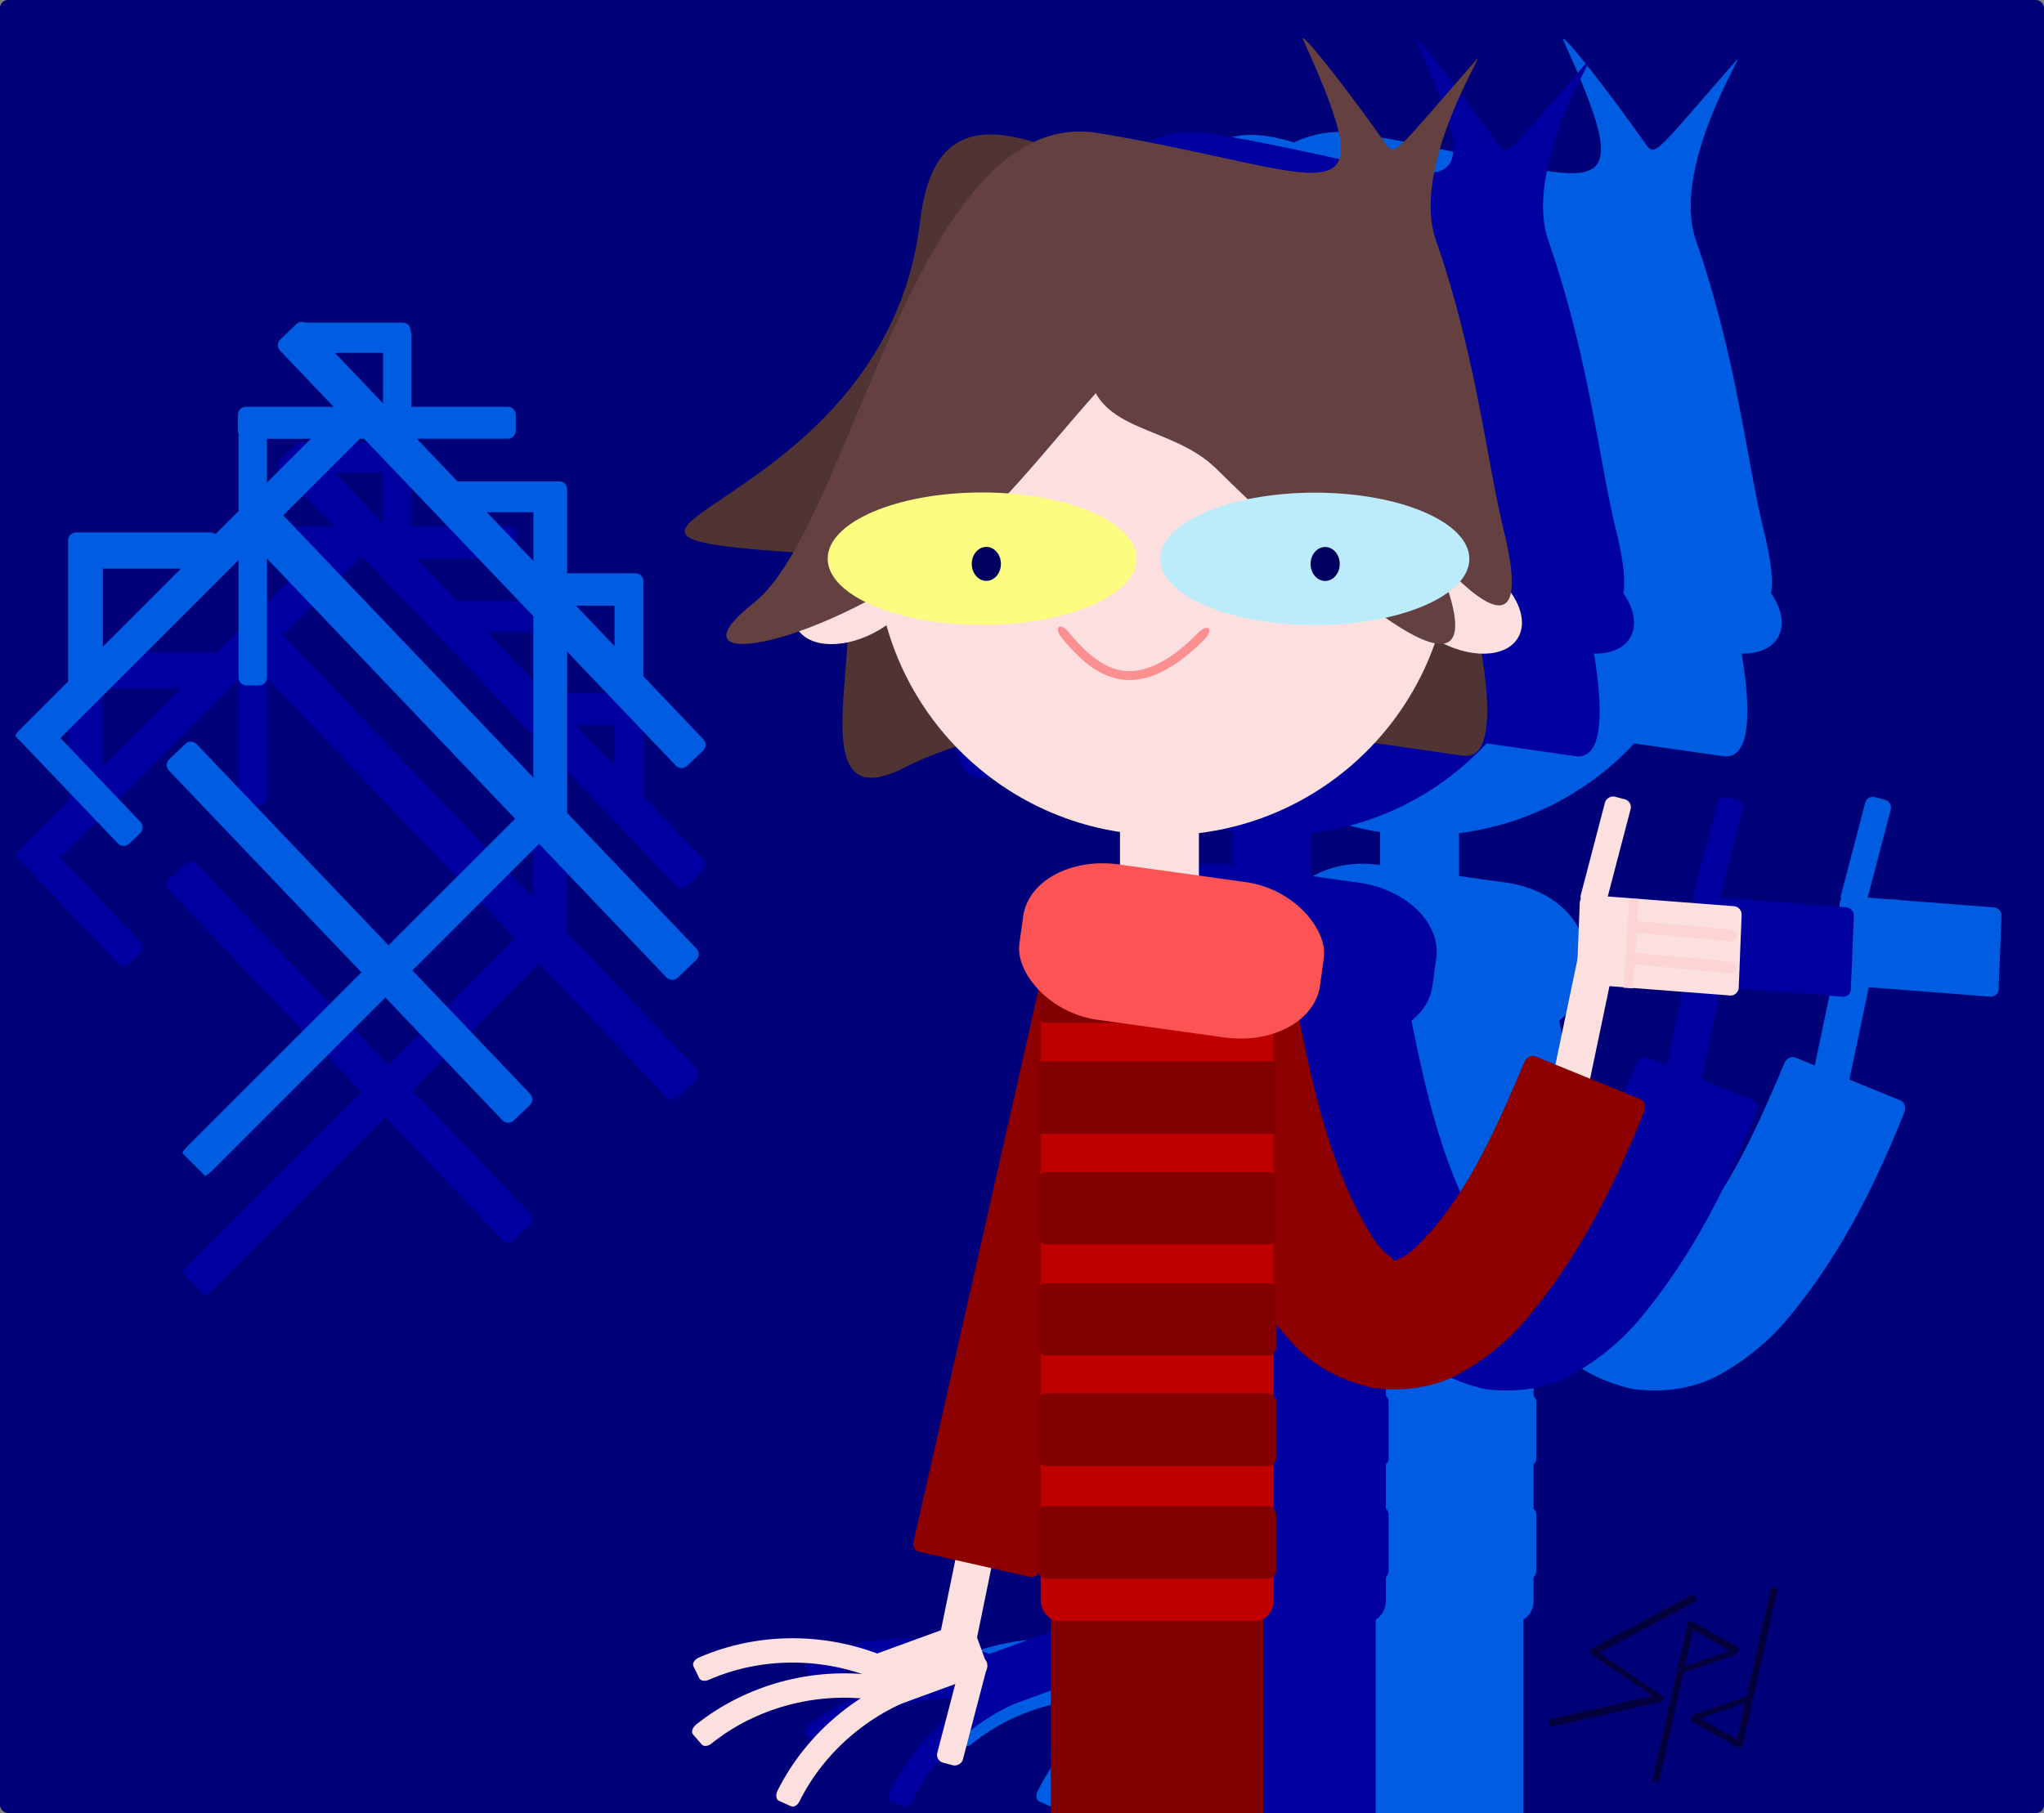 <?xml version="1.0" encoding="UTF-8" standalone="no"?>
<!-- Created with Inkscape (http://www.inkscape.org/) -->

<svg width="269.956mm" height="239.516mm" viewBox="0 0 269.956 239.516" version="1.1" id="svg8" sodipodi:docname="татарин.svg" inkscape:version="1.3 (0e150ed6c4, 2023-07-21)" xmlns:inkscape="http://www.inkscape.org/namespaces/inkscape" xmlns:sodipodi="http://sodipodi.sourceforge.net/DTD/sodipodi-0.dtd" xmlns="http://www.w3.org/2000/svg" xmlns:svg="http://www.w3.org/2000/svg" xmlns:rdf="http://www.w3.org/1999/02/22-rdf-syntax-ns#" xmlns:cc="http://creativecommons.org/ns#" xmlns:dc="http://purl.org/dc/elements/1.1/">
  <rect x="0" y="0" width="269.956" height="239.516" fill="#808080" stroke="none"/>
  <defs id="defs2">
    <inkscape:path-effect effect="bend_path" id="path-effect774" is_visible="true" bendpath="m 95.503,144.367 c 4.805,6.187 10.176,10.416 19.778,0" prop_scale="1" scale_y_rel="false" vertical="false" bendpath-nodetypes="cc" lpeversion="0" hide_knot="false" />
    <inkscape:path-effect effect="bend_path" id="path-effect417" is_visible="true" bendpath="m 73.499,142.05 c 10.236,24.518 21.437,21.408 33.275,0" prop_scale="1" scale_y_rel="false" vertical="false" bendpath-nodetypes="cc" lpeversion="0" hide_knot="false" />
    <inkscape:path-effect effect="bend_path" id="path-effect328" is_visible="true" bendpath="m -223.119,-99.528 c -40.258,28.166 -35.171,46.251 20.805,43.821" prop_scale="1" scale_y_rel="false" vertical="false" bendpath-nodetypes="cc" lpeversion="0" hide_knot="false" />
    <inkscape:path-effect effect="bend_path" id="path-effect255" is_visible="true" bendpath="m 28.726,273.896 c 8.652,-4.16 17.097,-3.902 25.372,0" prop_scale="0.697" scale_y_rel="false" vertical="false" bendpath-nodetypes="cc" lpeversion="0" hide_knot="false" />
    <inkscape:path-effect effect="bend_path" id="path-effect50" is_visible="true" bendpath="m -25.45,109.458 c 21.537,54.875 49.673,38.358 87.804,10.827" prop_scale="0.776" scale_y_rel="false" vertical="false" bendpath-nodetypes="cc" lpeversion="0" hide_knot="false" />
    <inkscape:path-effect effect="bend_path" id="path-effect50-2" is_visible="true" bendpath="m -42.671,120.285 c 27.753,26.904 65.854,15.434 105.024,0" prop_scale="1" scale_y_rel="false" vertical="false" bendpath-nodetypes="cc" lpeversion="0" hide_knot="false" />
    <inkscape:path-effect effect="bend_path" id="path-effect50-2-9" is_visible="true" bendpath="m -42.671,120.285 c 27.753,26.904 65.854,15.434 105.024,0" prop_scale="1" scale_y_rel="false" vertical="false" bendpath-nodetypes="cc" lpeversion="0" hide_knot="false" />
    <inkscape:path-effect effect="bend_path" id="path-effect50-2-5" is_visible="true" bendpath="m -42.671,120.285 c 27.753,26.904 65.854,15.434 105.024,0" prop_scale="1" scale_y_rel="false" vertical="false" bendpath-nodetypes="cc" lpeversion="0" hide_knot="false" />
    <inkscape:path-effect effect="bend_path" id="path-effect255-1" is_visible="true" bendpath="m 28.726,273.896 c 8.652,-4.16 17.097,-3.902 25.372,0" prop_scale="0.697" scale_y_rel="false" vertical="false" bendpath-nodetypes="cc" lpeversion="0" hide_knot="false" />
    <inkscape:path-effect effect="bend_path" id="path-effect255-8" is_visible="true" bendpath="m 28.726,273.896 c 8.652,-4.16 17.097,-3.902 25.372,0" prop_scale="0.697" scale_y_rel="false" vertical="false" bendpath-nodetypes="cc" lpeversion="0" hide_knot="false" />
    <inkscape:path-effect effect="bend_path" id="path-effect255-4" is_visible="true" bendpath="m 28.726,273.896 c 8.652,-4.16 17.097,-3.902 25.372,0" prop_scale="0.697" scale_y_rel="false" vertical="false" bendpath-nodetypes="cc" lpeversion="0" hide_knot="false" />
    <inkscape:path-effect effect="bend_path" id="path-effect255-1-0" is_visible="true" bendpath="m 28.726,273.896 c 8.652,-4.16 17.097,-3.902 25.372,0" prop_scale="0.697" scale_y_rel="false" vertical="false" bendpath-nodetypes="cc" lpeversion="0" hide_knot="false" />
    <inkscape:path-effect effect="bend_path" id="path-effect255-8-2" is_visible="true" bendpath="m 28.726,273.896 c 8.652,-4.16 17.097,-3.902 25.372,0" prop_scale="0.697" scale_y_rel="false" vertical="false" bendpath-nodetypes="cc" lpeversion="0" hide_knot="false" />
    <inkscape:path-effect effect="bend_path" id="path-effect417-7" is_visible="true" bendpath="m 73.499,142.05 c 10.236,24.518 21.437,21.408 33.275,0" prop_scale="1" scale_y_rel="false" vertical="false" bendpath-nodetypes="cc" lpeversion="0" hide_knot="false" />
    <inkscape:path-effect effect="bend_path" id="path-effect255-8-6" is_visible="true" bendpath="m 28.726,273.896 c 8.652,-4.16 17.097,-3.902 25.372,0" prop_scale="0.697" scale_y_rel="false" vertical="false" bendpath-nodetypes="cc" lpeversion="0" hide_knot="false" />
    <inkscape:path-effect effect="bend_path" id="path-effect255-1-9" is_visible="true" bendpath="m 28.726,273.896 c 8.652,-4.16 17.097,-3.902 25.372,0" prop_scale="0.697" scale_y_rel="false" vertical="false" bendpath-nodetypes="cc" lpeversion="0" hide_knot="false" />
    <inkscape:path-effect effect="bend_path" id="path-effect255-16" is_visible="true" bendpath="m 28.726,273.896 c 8.652,-4.16 17.097,-3.902 25.372,0" prop_scale="0.697" scale_y_rel="false" vertical="false" bendpath-nodetypes="cc" lpeversion="0" hide_knot="false" />
    <inkscape:path-effect effect="bend_path" id="path-effect328-0" is_visible="true" bendpath="m -223.119,-99.528 c -40.258,28.166 -35.171,46.251 20.805,43.821" prop_scale="1" scale_y_rel="false" vertical="false" bendpath-nodetypes="cc" lpeversion="0" hide_knot="false" />
    <inkscape:path-effect effect="bend_path" id="path-effect417-1" is_visible="true" bendpath="m 73.499,142.05 c 10.236,24.518 21.437,21.408 33.275,0" prop_scale="1" scale_y_rel="false" vertical="false" bendpath-nodetypes="cc" lpeversion="0" hide_knot="false" />
    <inkscape:path-effect effect="bend_path" id="path-effect255-8-68" is_visible="true" bendpath="m 28.726,273.896 c 8.652,-4.16 17.097,-3.902 25.372,0" prop_scale="0.697" scale_y_rel="false" vertical="false" bendpath-nodetypes="cc" lpeversion="0" hide_knot="false" />
    <inkscape:path-effect effect="bend_path" id="path-effect255-1-94" is_visible="true" bendpath="m 28.726,273.896 c 8.652,-4.16 17.097,-3.902 25.372,0" prop_scale="0.697" scale_y_rel="false" vertical="false" bendpath-nodetypes="cc" lpeversion="0" hide_knot="false" />
    <inkscape:path-effect effect="bend_path" id="path-effect255-44" is_visible="true" bendpath="m 28.726,273.896 c 8.652,-4.16 17.097,-3.902 25.372,0" prop_scale="0.697" scale_y_rel="false" vertical="false" bendpath-nodetypes="cc" lpeversion="0" hide_knot="false" />
    <inkscape:path-effect effect="bend_path" id="path-effect328-1" is_visible="true" bendpath="m -223.119,-99.528 c -40.258,28.166 -35.171,46.251 20.805,43.821" prop_scale="1" scale_y_rel="false" vertical="false" bendpath-nodetypes="cc" lpeversion="0" hide_knot="false" />
  </defs>
  <sodipodi:namedview id="base" pagecolor="#ffffff" bordercolor="#666666" borderopacity="1.0" inkscape:pageopacity="0.0" inkscape:pageshadow="2" inkscape:zoom="0.70710678" inkscape:cx="381.83766" inkscape:cy="313.95541" inkscape:document-units="mm" inkscape:current-layer="layer3" showgrid="false" showguides="true" inkscape:window-width="2467" inkscape:window-height="1413" inkscape:window-x="84" inkscape:window-y="-9" inkscape:window-maximized="1" inkscape:showpageshadow="2" inkscape:pagecheckerboard="0" inkscape:deskcolor="#d1d1d1" />
  <g inkscape:groupmode="layer" id="layer3" inkscape:label="Layer 3" style="opacity:1" transform="translate(63.329,-53.043)">
    <rect style="display:inline;opacity:1;fill:#000078;fill-opacity:1;fill-rule:evenodd;stroke-width:0.265" id="rect436" width="269.956" height="239.516" x="-63.329" y="53.043" rx="1.063" ry="1.036" inkscape:export-xdpi="109" inkscape:export-ydpi="109" />
    <path inkscape:connector-curvature="0" style="opacity:1;fill:#0000a0;fill-opacity:1;fill-rule:evenodd;stroke-width:0.265" d="m -23.426,111.387 c -0.27,-0.008 -0.542,0.087 -0.752,0.288 l -2.129,2.03 c -0.421,0.401 -0.432,1.067 -0.026,1.493 l 7.066,7.411 h -11.615 c -0.574,0 -1.036,0.474 -1.036,1.063 v 2.095 c 0,0.157 0.035,0.305 0.094,0.438 v 10.168 l -3.046,3.046 c -0.173,-0.134 -0.387,-0.217 -0.622,-0.217 h -15.307 -2.216 -0.253 c -0.589,0 -1.063,0.462 -1.063,1.036 v 18.64 l -6.36,6.359 c -0.416,0.416 -0.679,0.824 -0.588,0.915 l 0.744,0.745 12.768,13.391 c 0.406,0.426 1.077,0.442 1.503,0.036 l 1.445,-1.378 c 0.426,-0.406 0.442,-1.077 0.036,-1.503 l -10.557,-11.074 23.518,-23.514 v 15.525 c 0,0.574 0.474,1.036 1.063,1.036 h 1.628 c 0.589,0 1.063,-0.462 1.063,-1.036 v -15.723 l 32.77,34.371 -16.722,16.72 -25.333,-26.57 c -0.406,-0.426 -1.073,-0.446 -1.493,-0.045 l -2.143,2.043 c -0.421,0.401 -0.433,1.068 -0.026,1.494 l 25.416,26.657 -23.015,23.01 c -0.416,0.416 -0.679,0.825 -0.588,0.915 l 2.914,2.915 c 0.091,0.09 0.499,-0.172 0.915,-0.588 l 22.938,-22.934 15.457,16.212 c 0.406,0.426 1.072,0.446 1.493,0.045 l 2.143,-2.043 c 0.421,-0.401 0.432,-1.067 0.026,-1.493 L -8.86,197.066 7.863,180.346 24.678,197.983 c 0.406,0.426 1.073,0.446 1.493,0.045 l 2.463,-2.348 c 0.421,-0.401 0.432,-1.068 0.026,-1.494 L 11.576,176.267 v -21.308 l 14.345,15.046 c 0.406,0.426 1.072,0.446 1.493,0.045 l 2.129,-2.03 c 0.421,-0.401 0.432,-1.067 0.026,-1.493 l -7.931,-8.318 v -10.36 -2.23 c 0,-0.568 -0.462,-1.025 -1.036,-1.025 h -9.027 v -9.081 -2.034 c 0,-0.568 -0.462,-1.025 -1.036,-1.025 H -2.917 l -5.362,-5.624 h 12.038 c 0.574,0 1.036,-0.475 1.036,-1.064 v -2.095 c 0,-0.589 -0.462,-1.063 -1.036,-1.063 h -12.76 v -9.546 c 0,-0.151 -0.035,-0.294 -0.094,-0.423 v -0.126 c 0,-0.568 -0.462,-1.025 -1.036,-1.025 h -12.88 c -0.132,-0.062 -0.274,-0.098 -0.417,-0.102 z m 4.325,4.093 h 6.357 v 6.667 z m -8.97,11.351 h 5.791 l -5.791,5.79 z m 12.274,0 h 0.554 l 22.355,23.447 v 21.308 L -25.914,136.946 Z m 16.774,9.708 h 6.135 v 6.434 z m -50.715,7.447 h 10.3 l -10.3,10.298 z m 62.476,4.889 h 5.092 v 5.341 z" id="rect776-9" />
    <path style="display:inline;fill:#005ce0;fill-rule:evenodd;stroke-width:0.265" d="m 143.154,58.156 c -0.076,-0.019 -0.07,0.076 0.029,0.295 11.288,24.981 3.571,17.348 -27.112,12.228 -3.075,-0.513 -5.895,-0.047 -8.504,1.175 -7.705,-2.329 -13.665,-1.192 -15.013,10.418 -4.545,39.134 -55.177,41.176 -16.751,43.789 -1.695,2.94 -3.422,5.268 -5.235,6.692 -7.247,5.689 -2.735,6.82 6,3.747 a 5.741,9.288 59.286 0 0 6.368,1.467 c -0.549,9.966 -3.033,21.869 7.467,16.573 2.196,-1.108 4.493,-2.035 6.873,-2.804 a 37.987,37.987 0 0 0 21.668,11.222 v 4.36 l -0.148,-0.021 c -6.35,-0.884 -11.986,2.168 -12.637,6.844 l -0.506,3.635 c -0.322,2.31 0.637,4.57 2.453,6.374 v 0.043 c -0.003,0.012 -0.009,0.022 -0.011,0.034 l -16.437,72.61 c -0.13,0.574 0.228,1.142 0.802,1.272 l 4.738,1.073 -1.901,9.277 -8.434,3.077 c -7.547,-2.833 -16.107,-2.699 -23.523,0.525 -0.598,0.26 -0.915,0.783 -0.736,1.152 l 0.763,1.571 c 0.179,0.37 0.745,0.459 1.265,0.23 6.313,-2.777 13.693,-2.998 20.241,-0.77 -7.81,-0.583 -15.762,1.778 -21.909,6.678 -0.51,0.406 -0.68,0.994 -0.411,1.304 l 1.145,1.319 c 0.269,0.31 0.838,0.249 1.281,-0.106 5.468,-4.398 12.691,-6.528 19.707,-5.978 -4.631,3.006 -8.473,7.206 -10.962,12.178 -0.292,0.583 -0.2,1.188 0.175,1.356 l 1.593,0.716 c 0.375,0.168 0.866,-0.126 1.118,-0.635 2.811,-5.675 7.694,-10.274 13.468,-12.917 l 7.114,-2.595 -2.379,9.097 c -0.149,0.57 0.19,1.148 0.76,1.297 l 1.325,0.347 c 0.57,0.149 1.149,-0.19 1.298,-0.76 l 3.073,-11.749 c 0.089,-0.161 0.134,-0.343 0.131,-0.531 0.064,-0.345 -0.043,-0.684 -0.271,-0.924 l -1.062,-2.91 1.879,-9.174 5.124,1.16 c 0.44,0.1 0.874,-0.089 1.112,-0.44 0.061,0.155 0.157,0.29 0.279,0.399 v 3.13 c 0,1.097 0.551,2.036 1.35,2.475 v 32.067 c 0,0.574 0.474,1.036 1.063,1.036 h 25.937 c 0.589,0 1.063,-0.462 1.063,-1.036 v -32.07 c 0.797,-0.44 1.346,-1.377 1.346,-2.472 v -3.13 c 0.216,-0.194 0.353,-0.473 0.353,-0.788 v -7.465 c 0,-0.315 -0.138,-0.594 -0.353,-0.788 v -5.842 c 0.216,-0.194 0.353,-0.473 0.353,-0.788 v -7.465 c 0,-0.315 -0.138,-0.594 -0.353,-0.788 v -5.561 c 0.216,-0.194 0.353,-0.473 0.353,-0.788 v -2.927 c 0.661,0.833 1.373,1.66 2.144,2.475 2.332,2.63 5.907,4.826 10.604,5.892 4.65,0.604 8.775,-0.28 11.965,-2.18 3.999,-2.319 6.974,-5.153 9.146,-7.915 6.783,-8.324 11.171,-17.579 14.723,-26.391 0.279,-0.691 0.057,-1.422 -0.487,-1.644 l -6.739,-2.751 2.558,-12.2 16.042,1.245 c 0.586,0.045 1.077,-0.392 1.101,-0.98 l 0.39,-9.675 c 0.024,-0.588 -0.43,-1.099 -1.016,-1.144 l -12.538,-0.973 0.003,-0.04 -1.235,-0.081 -0.002,0.025 -2.887,-0.224 3.04,-11.626 c 0.149,-0.57 -0.189,-1.149 -0.759,-1.298 l -1.326,-0.347 c -0.57,-0.149 -1.148,0.19 -1.297,0.76 l -3.192,12.204 c -0.049,0.188 -0.041,0.376 0.007,0.551 -0.102,0.152 -0.168,0.333 -0.176,0.533 l -0.284,7.068 c -0.004,0.016 -0.011,0.03 -0.015,0.045 l -2.996,14.286 -2.547,-1.04 c -0.545,-0.222 -1.205,0.125 -1.48,0.775 -3.506,8.305 -6.999,16.09 -12.04,21.982 -1.645,1.825 -2.975,3.303 -4.211,3.85 -0.473,0.154 -0.792,0.321 -0.861,0.364 2.7e-4,2.1e-4 10e-4,7.9e-4 0.002,0.001 0.013,-0.005 0.015,-0.004 0.064,-0.03 0.024,0.07 -0.004,0.07 -0.064,0.03 -0.011,0.005 -0.016,0.008 -0.002,-0.001 -0.16,-0.106 -0.598,-0.541 -1.286,-1.056 -1.389,-1.293 -2.556,-3.45 -3.875,-6.001 -3.643,-7.35 -5.681,-15.845 -7.446,-24.79 1.502,-1.19 2.505,-2.756 2.757,-4.569 l 0.506,-3.635 c 0.651,-4.676 -3.936,-9.152 -10.286,-10.036 l -6.213,-0.866 v -5.663 a 37.987,37.987 0 0 0 23.14,-11.851 c 3.977,0.558 7.907,1.136 11.728,1.678 3.866,0.548 3.624,-6.587 2.471,-13.548 a 9.288,5.741 30.714 0 0 4.764,-2.091 9.288,5.741 30.714 0 0 -0.893,-5.897 c 0.304,-1.537 0.047,-4.215 -0.985,-8.398 -2.165,-8.776 -3.589,-22.859 -8.91,-38.142 -3.43,-9.851 6.878,-25.629 5.325,-23.857 -10.75,12.262 -10.697,12.88 -12.007,11.034 -5.694,-8.02 -10.31,-13.743 -10.845,-13.875 z" id="path163-7-0" inkscape:connector-curvature="0" />
    <path style="display:inline;fill:#0000a0;fill-rule:evenodd;stroke-width:0.265" d="m 123.644,58.156 c -0.076,-0.019 -0.07,0.076 0.029,0.295 11.288,24.981 3.571,17.348 -27.112,12.228 C 93.486,70.166 90.666,70.632 88.057,71.853 80.352,69.525 74.393,70.661 73.044,82.272 68.499,121.406 17.867,123.448 56.293,126.06 c -1.695,2.94 -3.422,5.268 -5.235,6.692 -7.247,5.689 -2.735,6.82 6,3.747 a 5.741,9.288 59.286 0 0 6.368,1.467 c -0.549,9.966 -3.033,21.869 7.467,16.573 2.196,-1.108 4.493,-2.035 6.873,-2.804 a 37.987,37.987 0 0 0 21.668,11.222 v 4.36 l -0.148,-0.021 c -6.35,-0.884 -11.986,2.168 -12.637,6.844 l -0.506,3.635 c -0.322,2.31 0.637,4.57 2.453,6.374 v 0.043 c -0.003,0.012 -0.009,0.022 -0.011,0.034 l -16.437,72.61 c -0.13,0.574 0.228,1.142 0.802,1.272 l 4.738,1.073 -1.901,9.277 -8.434,3.077 c -7.547,-2.833 -16.107,-2.699 -23.523,0.525 -0.598,0.26 -0.915,0.783 -0.736,1.152 l 0.763,1.571 c 0.179,0.37 0.745,0.459 1.265,0.23 6.313,-2.777 13.693,-2.998 20.241,-0.77 -7.81,-0.583 -15.762,1.778 -21.909,6.678 -0.51,0.406 -0.68,0.994 -0.411,1.304 l 1.145,1.319 c 0.269,0.31 0.838,0.249 1.281,-0.106 5.468,-4.398 12.691,-6.528 19.707,-5.978 -4.631,3.006 -8.473,7.206 -10.962,12.178 -0.292,0.583 -0.2,1.188 0.175,1.356 l 1.593,0.716 c 0.375,0.168 0.866,-0.126 1.118,-0.635 2.811,-5.675 7.694,-10.274 13.468,-12.917 l 7.114,-2.595 -2.379,9.097 c -0.149,0.57 0.19,1.148 0.76,1.297 l 1.325,0.347 c 0.57,0.149 1.149,-0.19 1.298,-0.76 l 3.073,-11.749 c 0.089,-0.161 0.134,-0.343 0.131,-0.531 0.064,-0.345 -0.043,-0.684 -0.271,-0.924 l -1.062,-2.91 1.879,-9.174 5.124,1.16 c 0.44,0.1 0.874,-0.089 1.112,-0.44 0.061,0.155 0.157,0.29 0.279,0.399 v 3.13 c 0,1.097 0.551,2.036 1.35,2.475 v 32.067 c 0,0.574 0.474,1.036 1.063,1.036 h 25.937 c 0.589,0 1.063,-0.462 1.063,-1.036 v -32.07 c 0.797,-0.44 1.346,-1.377 1.346,-2.472 v -3.13 c 0.216,-0.194 0.353,-0.473 0.353,-0.788 v -7.465 c 0,-0.315 -0.138,-0.594 -0.353,-0.788 v -5.842 c 0.216,-0.194 0.353,-0.473 0.353,-0.788 v -7.465 c 0,-0.315 -0.138,-0.594 -0.353,-0.788 v -5.561 c 0.216,-0.194 0.353,-0.473 0.353,-0.788 v -2.927 c 0.661,0.833 1.373,1.66 2.144,2.475 2.332,2.63 5.907,4.826 10.604,5.892 4.65,0.604 8.775,-0.28 11.965,-2.18 3.999,-2.319 6.974,-5.153 9.146,-7.915 6.783,-8.324 11.171,-17.579 14.723,-26.391 0.279,-0.691 0.057,-1.422 -0.487,-1.644 l -6.739,-2.751 2.558,-12.2 16.042,1.245 c 0.586,0.045 1.077,-0.392 1.101,-0.98 l 0.39,-9.675 c 0.024,-0.588 -0.43,-1.099 -1.016,-1.144 l -12.538,-0.973 0.003,-0.04 -1.235,-0.081 -0.002,0.025 -2.887,-0.224 3.04,-11.626 c 0.149,-0.57 -0.189,-1.149 -0.759,-1.298 l -1.326,-0.347 c -0.57,-0.149 -1.148,0.19 -1.297,0.76 l -3.192,12.204 c -0.049,0.188 -0.041,0.376 0.007,0.551 -0.102,0.152 -0.168,0.333 -0.176,0.533 l -0.284,7.068 c -0.004,0.016 -0.011,0.03 -0.015,0.045 l -2.996,14.286 -2.547,-1.04 c -0.545,-0.222 -1.205,0.125 -1.48,0.775 -3.506,8.305 -6.999,16.09 -12.04,21.982 -1.645,1.825 -2.975,3.303 -4.211,3.85 -0.473,0.154 -0.792,0.321 -0.861,0.364 3.4e-4,2.1e-4 0.001,8.2e-4 0.002,0.001 0.013,-0.005 0.015,-0.004 0.064,-0.03 0.024,0.07 -0.004,0.07 -0.064,0.03 -0.011,0.005 -0.016,0.008 -0.002,-0.001 -0.16,-0.106 -0.598,-0.541 -1.286,-1.056 -1.389,-1.293 -2.556,-3.45 -3.875,-6.001 -3.643,-7.35 -5.681,-15.845 -7.446,-24.79 1.502,-1.19 2.505,-2.756 2.757,-4.569 l 0.506,-3.635 c 0.651,-4.676 -3.936,-9.152 -10.286,-10.036 l -6.213,-0.866 v -5.663 a 37.987,37.987 0 0 0 23.14,-11.851 c 3.977,0.558 7.907,1.136 11.728,1.678 3.866,0.548 3.624,-6.587 2.471,-13.548 a 9.288,5.741 30.714 0 0 4.764,-2.091 9.288,5.741 30.714 0 0 -0.893,-5.897 c 0.304,-1.537 0.047,-4.215 -0.985,-8.398 -2.165,-8.776 -3.589,-22.859 -8.91,-38.142 -3.43,-9.851 6.878,-25.629 5.325,-23.857 -10.75,12.262 -10.697,12.88 -12.008,11.034 C 128.795,64.011 124.178,58.288 123.643,58.156 Z" id="path163-7" inkscape:connector-curvature="0" />
    <path inkscape:connector-curvature="0" style="opacity:1;fill:#005ce0;fill-opacity:1;fill-rule:evenodd;stroke-width:0.265" d="m -23.426,95.561 c -0.27,-0.008 -0.542,0.087 -0.752,0.288 l -2.129,2.03 c -0.421,0.401 -0.432,1.067 -0.026,1.493 l 7.066,7.411 h -11.615 c -0.574,0 -1.036,0.474 -1.036,1.063 v 2.095 c 0,0.157 0.035,0.305 0.094,0.438 v 10.168 l -3.046,3.046 c -0.173,-0.134 -0.387,-0.217 -0.622,-0.217 h -15.307 -2.216 -0.253 c -0.589,0 -1.063,0.462 -1.063,1.036 v 18.64 l -6.36,6.359 c -0.416,0.416 -0.679,0.824 -0.588,0.915 l 0.744,0.745 12.768,13.391 c 0.406,0.426 1.077,0.442 1.503,0.036 l 1.445,-1.378 c 0.426,-0.406 0.442,-1.077 0.036,-1.503 l -10.557,-11.074 23.518,-23.514 v 15.525 c 0,0.574 0.474,1.036 1.063,1.036 h 1.628 c 0.589,0 1.063,-0.462 1.063,-1.036 V 126.831 l 32.77,34.371 -16.722,16.72 -25.333,-26.57 c -0.406,-0.426 -1.073,-0.446 -1.493,-0.045 l -2.143,2.043 c -0.421,0.401 -0.433,1.068 -0.026,1.494 l 25.416,26.657 -23.015,23.01 c -0.416,0.416 -0.679,0.825 -0.588,0.915 l 2.914,2.915 c 0.091,0.09 0.499,-0.172 0.915,-0.588 l 22.938,-22.934 15.457,16.212 c 0.406,0.426 1.072,0.446 1.493,0.045 l 2.143,-2.043 c 0.421,-0.401 0.432,-1.067 0.026,-1.493 L -8.86,181.24 7.863,164.52 24.678,182.156 c 0.406,0.426 1.073,0.446 1.493,0.045 l 2.463,-2.348 c 0.421,-0.401 0.432,-1.068 0.026,-1.494 L 11.576,160.441 v -21.308 l 14.345,15.046 c 0.406,0.426 1.072,0.446 1.493,0.045 l 2.129,-2.03 c 0.421,-0.401 0.432,-1.067 0.026,-1.493 l -7.931,-8.318 v -10.36 -2.23 c 0,-0.568 -0.462,-1.025 -1.036,-1.025 h -9.027 v -9.081 -2.034 c 0,-0.568 -0.462,-1.025 -1.036,-1.025 H -2.917 l -5.362,-5.624 H 3.759 c 0.574,0 1.036,-0.475 1.036,-1.064 v -2.095 c 0,-0.589 -0.462,-1.063 -1.036,-1.063 H -9.001 v -9.546 c 0,-0.151 -0.035,-0.294 -0.094,-0.423 v -0.126 c 0,-0.568 -0.462,-1.025 -1.036,-1.025 h -12.88 c -0.132,-0.062 -0.274,-0.098 -0.417,-0.102 z m 4.325,4.093 h 6.357 v 6.667 z m -8.97,11.351 h 5.791 l -5.791,5.79 z m 12.274,0 h 0.554 l 22.355,23.447 v 21.308 L -25.914,121.119 Z m 16.774,9.708 h 6.135 v 6.434 z m -50.715,7.447 h 10.3 l -10.3,10.298 z m 62.476,4.889 h 5.092 v 5.341 z" id="rect776-9-9" />
  </g>
  <g inkscape:groupmode="layer" id="layer2" inkscape:label="Layer 2" style="display:inline" sodipodi:insensitive="true" transform="translate(63.329,-53.043)">
    <path style="fill:#503434;fill-rule:evenodd;stroke-width:0.265" d="m 129.465,126.966 c 1.018,2.944 7.382,26.897 0.416,25.909 -24.646,-3.496 -53.526,-8.634 -73.832,1.607 -16.912,8.53 -0.134,-27.562 -12.024,-28.307 -43.288,-2.713 9.531,-3.974 14.175,-43.96 3.312,-28.519 34.441,6.147 50.929,0.168 3.701,-1.342 11.903,20.194 20.336,44.582 z" id="path163" inkscape:connector-curvature="0" sodipodi:nodetypes="sssssss" />
  </g>
  <g inkscape:label="Layer 1" inkscape:groupmode="layer" id="layer1" style="display:inline;opacity:1" sodipodi:insensitive="true" transform="translate(63.329,-53.043)">
    <rect style="fill:#800000;fill-opacity:1;fill-rule:evenodd;stroke-width:0.265" id="rect475" width="28.063" height="77.508" x="75.456" y="222.517" rx="1.063" ry="1.036" />
    <rect style="display:inline;opacity:1;fill:#fce0e0;fill-opacity:1;fill-rule:evenodd;stroke-width:0.265" id="rect248-6" width="4.866" height="25.561" x="-183.6" y="144.806" rx="1.063" ry="1.063" transform="matrix(-0.979,-0.205,-0.205,0.979,0,0)" />
    <path transform="matrix(-0.221,-0.975,-0.975,0.221,0,0)" style="display:inline;opacity:1;fill:#8c0000;fill-opacity:1;fill-rule:evenodd;stroke-width:0.265" d="m -219.157,-91.847 c -7.326,5.253 -14.148,10.378 -18.781,16.596 -1.417,2.007 -2.565,3.632 -2.826,4.957 l 0,10e-7 c -0.067,0.721 -0.24,1.173 -0.15,0.85 -0.271,-0.028 0.398,0.324 1.3,1.091 1.568,1.069 3.929,1.732 6.709,2.454 8.843,2.141 18.621,2.049 28.817,1.697 0.708,-0.024 1.302,0.428 1.328,1.017 l 0.646,14.967 c 0.025,0.588 -0.545,1.092 -1.286,1.126 -10.636,0.486 -21.934,0.428 -33.377,-2.145 -3.684,-0.78 -7.753,-2.146 -11.83,-4.565 l 0,-2e-6 c -3.079,-1.694 -6.011,-4.696 -8.087,-9.041 -1.616,-4.402 -1.664,-8.62 -0.516,-12.151 l 1e-5,-7e-6 c 1.379,-4.412 3.485,-7.94 5.701,-10.668 6.621,-8.454 14.68,-14.776 22.489,-20.186 0.612,-0.424 1.374,-0.37 1.711,0.112 l 8.582,12.274 c 0.337,0.482 0.143,1.204 -0.43,1.615 z" id="rect246-9" inkscape:path-effect="#path-effect328" inkscape:original-d="m -277.82375,-64.259811 h 74.4466 c 0.58894,0 1.06306,0.474124 1.06306,1.063058 v 14.97913 c 0,0.588935 -0.47412,1.063059 -1.06306,1.063059 h -74.4466 c -0.58894,0 -1.06306,-0.474124 -1.06306,-1.063059 v -14.97913 c 0,-0.588934 0.47412,-1.063058 1.06306,-1.063058 z" inkscape:connector-curvature="0" />
    <rect style="display:inline;opacity:1;fill:#fce0e0;fill-opacity:1;fill-rule:evenodd;stroke-width:0.265" id="rect250-7" width="21.441" height="11.809" x="-173.643" y="159.627" rx="1.062" ry="1.063" transform="matrix(-0.997,-0.077,-0.04,0.999,0,0)" />
    <rect style="display:inline;opacity:1;fill:#fce0e0;fill-opacity:1;fill-rule:evenodd;stroke-width:0.265" id="rect283-4" width="14.741" height="3.496" x="115.202" y="-187.546" rx="1.063" ry="1.063" transform="rotate(104.655)" />
    <rect style="fill:#fce0e0;fill-opacity:1;fill-rule:evenodd;stroke-width:0.265" id="rect248" width="4.866" height="25.561" x="113.567" y="229.658" rx="1.063" ry="1.063" transform="rotate(11.577)" />
    <rect style="fill:#8c0000;fill-opacity:1;fill-rule:evenodd;stroke-width:0.265" id="rect246" width="76.573" height="17.105" x="-238.855" y="112.583" ry="1.063" rx="1.063" transform="rotate(-77.245)" />
    <circle style="fill:#fce0e0;fill-rule:evenodd;stroke-width:0.265" id="path12" cx="90.336" cy="125.399" r="37.987" />
    <rect style="fill:#fce0e0;fill-opacity:1;fill-rule:evenodd;stroke-width:0.265" id="rect190" width="10.424" height="37.551" x="84.591" y="142.785" rx="11.572" ry="8.521" />
    <rect style="fill:#c00000;fill-opacity:1;fill-rule:evenodd;stroke-width:0.265" id="rect192" width="30.759" height="84.204" x="74.106" y="182.984" rx="2.362" ry="2.74" />
    <rect style="fill:#840000;fill-opacity:1;fill-rule:evenodd;stroke-width:0.265" id="rect196" width="31.467" height="9.591" x="73.753" y="193.246" rx="0" ry="1.063" />
    <rect style="display:inline;opacity:1;fill:#840000;fill-opacity:1;fill-rule:evenodd;stroke-width:0.265" id="rect196-1" width="31.467" height="9.591" x="73.753" y="207.848" rx="1.063" ry="1.063" />
    <rect style="display:inline;opacity:1;fill:#840000;fill-opacity:1;fill-rule:evenodd;stroke-width:0.265" id="rect196-0" width="31.467" height="9.591" x="73.753" y="222.517" rx="1.063" ry="1.063" />
    <rect style="display:inline;opacity:1;fill:#840000;fill-opacity:1;fill-rule:evenodd;stroke-width:0.265" id="rect196-1-3" width="31.467" height="9.591" x="73.753" y="237.12" rx="1.063" ry="1.063" />
    <rect style="display:inline;opacity:1;fill:#840000;fill-opacity:1;fill-rule:evenodd;stroke-width:0.265" id="rect196-1-3-7" width="31.467" height="9.591" x="73.753" y="252.002" rx="1.063" ry="1.063" />
    <rect style="fill:#fce0e0;fill-opacity:1;fill-rule:evenodd;stroke-width:0.265" id="rect250" width="15.733" height="7.323" x="-46.305" y="273.036" rx="1.063" ry="1.063" transform="rotate(-20.04)" />
    <path style="fill:#fce0e0;fill-opacity:1;fill-rule:evenodd;stroke-width:0.265" d="m 28.987,272.003 c 7.782,-3.383 16.827,-3.365 24.637,-0.084 0.594,0.249 0.923,0.77 0.75,1.142 l -0.739,1.582 c -0.174,0.372 -0.733,0.473 -1.263,0.248 -6.98,-2.952 -15.177,-2.976 -22.093,0.066 -0.526,0.231 -1.085,0.139 -1.264,-0.23 l -0.763,-1.571 c -0.179,-0.369 0.144,-0.895 0.736,-1.152 z" id="rect252" inkscape:path-effect="#path-effect255" inkscape:original-d="m 29.789251,271.58109 h 23.245535 c 0.588935,0 1.063059,0.47412 1.063059,1.06305 v 2.50409 c 0,0.58894 -0.474124,1.06306 -1.063059,1.06306 H 29.789251 c -0.588934,0 -1.063059,-0.47412 -1.063059,-1.06306 v -2.50409 c 0,-0.58893 0.474125,-1.06305 1.063059,-1.06305 z" inkscape:connector-curvature="0" />
    <path transform="rotate(-15.066,62.306,277.861)" style="display:inline;opacity:1;fill:#fce0e0;fill-opacity:1;fill-rule:evenodd;stroke-width:0.265" d="m 28.987,272.003 c 7.782,-3.383 16.827,-3.365 24.637,-0.084 0.594,0.249 0.923,0.77 0.75,1.142 l -0.739,1.582 c -0.174,0.372 -0.733,0.473 -1.263,0.248 -6.98,-2.952 -15.177,-2.976 -22.093,0.066 -0.526,0.231 -1.085,0.139 -1.264,-0.23 l -0.763,-1.571 c -0.179,-0.369 0.144,-0.895 0.736,-1.152 z" id="rect252-4" inkscape:path-effect="#path-effect255-1" inkscape:original-d="m 29.789251,271.58109 h 23.245535 c 0.588935,0 1.063059,0.47412 1.063059,1.06305 v 2.50409 c 0,0.58894 -0.474124,1.06306 -1.063059,1.06306 H 29.789251 c -0.588934,0 -1.063059,-0.47412 -1.063059,-1.06306 v -2.50409 c 0,-0.58893 0.474125,-1.06305 1.063059,-1.06305 z" inkscape:connector-curvature="0" />
    <path transform="rotate(-39.909,58.386,266.494)" style="display:inline;opacity:1;fill:#fce0e0;fill-opacity:1;fill-rule:evenodd;stroke-width:0.265" d="m 28.987,272.003 c 7.782,-3.383 16.827,-3.365 24.637,-0.084 0.594,0.249 0.923,0.77 0.75,1.142 l -0.739,1.582 c -0.174,0.372 -0.733,0.473 -1.263,0.248 -6.98,-2.952 -15.177,-2.976 -22.093,0.066 -0.526,0.231 -1.085,0.139 -1.264,-0.23 l -0.763,-1.571 c -0.179,-0.369 0.144,-0.895 0.736,-1.152 z" id="rect252-2" inkscape:path-effect="#path-effect255-8" inkscape:original-d="m 29.789251,271.58109 h 23.245535 c 0.588935,0 1.063059,0.47412 1.063059,1.06305 v 2.50409 c 0,0.58894 -0.474124,1.06306 -1.063059,1.06306 H 29.789251 c -0.588934,0 -1.063059,-0.47412 -1.063059,-1.06306 v -2.50409 c 0,-0.58893 0.474125,-1.06305 1.063059,-1.06305 z" inkscape:connector-curvature="0" />
    <rect style="fill:#fce0e0;fill-opacity:1;fill-rule:evenodd;stroke-width:0.265" id="rect283" width="14.741" height="3.496" x="246.37" y="-133.991" rx="1.063" ry="1.063" transform="rotate(104.655)" />
    <rect style="fill:#fcd4d4;fill-opacity:1;fill-rule:evenodd;stroke-width:0.265" id="rect368" width="13.985" height="1.558" x="168.137" y="159.296" rx="1.063" ry="0.61" transform="rotate(5.475)" />
    <rect style="display:inline;opacity:1;fill:#fcd4d4;fill-opacity:1;fill-rule:evenodd;stroke-width:0.265" id="rect368-2" width="14.696" height="1.549" x="167.82" y="163.513" rx="1.063" ry="0.606" transform="rotate(5.475)" inkscape:transform-center-x="0.7349912" inkscape:transform-center-y="-0.10022607" />
    <rect style="fill:#fcd4d4;fill-opacity:1;fill-rule:evenodd;stroke-width:0.265" id="rect385" width="1.237" height="11.801" x="162.798" y="161.443" rx="0" ry="0" transform="rotate(3.754)" />
    <ellipse style="fill:#fce0e0;fill-opacity:1;fill-rule:evenodd;stroke-width:0.265" id="path458" cx="-24.148" cy="138.367" rx="9.288" ry="5.741" transform="rotate(-30.714)" />
    <ellipse style="display:inline;opacity:1;fill:#fce0e0;fill-opacity:1;fill-rule:evenodd;stroke-width:0.265" id="path458-8" cx="-178.689" cy="47.954" rx="9.288" ry="5.741" transform="matrix(-0.86,-0.511,-0.511,0.86,0,0)" />
    <path style="fill:#644040;fill-rule:evenodd;stroke-width:0.265" d="m 135.238,122.941 c 6.373,25.831 -16.641,-5.465 -20.718,-11.296 -5.944,-8.499 -4.566,-11.974 -15.831,-16.3 -11.083,-4.256 -23.29,20.546 -37.578,30.925 -17.822,12.946 -36.545,15.569 -24.896,6.426 12.904,-10.129 21.415,-66.093 45.503,-62.073 30.683,5.12 38.4,12.753 27.112,-12.227 -0.791,-1.751 4.309,4.414 10.816,13.58 1.311,1.846 1.257,1.228 12.007,-11.034 1.554,-1.772 -8.755,14.006 -5.325,23.857 5.321,15.283 6.745,29.366 8.91,38.143 z" id="path160" inkscape:connector-curvature="0" sodipodi:nodetypes="sssssssssss" />
    <path style="fill:#644040;fill-opacity:1;fill-rule:evenodd;stroke-width:0.265" d="m 110.165,98.13 c 21.083,32.701 33.071,61.986 -12.869,16.823 -5.899,-5.799 -15.731,-4.67 -16.823,-12.869 -1.092,-8.199 4.67,-15.731 12.869,-16.823 8.199,-1.092 12.341,5.917 16.823,12.869 z" id="path187" inkscape:connector-curvature="0" sodipodi:nodetypes="sssss" />
    <rect style="display:inline;opacity:1;fill:#840000;fill-opacity:1;fill-rule:evenodd;stroke-width:0.265" id="rect196-7" width="31.467" height="9.591" x="73.753" y="178.576" rx="1.063" ry="1.063" />
    <rect style="fill:#fc5454;fill-opacity:1;fill-rule:evenodd;stroke-width:0.265" id="rect194" width="40.09" height="20.713" x="95.131" y="153.994" rx="11.572" ry="8.521" transform="rotate(7.928)" />
    <ellipse style="fill:#fcfc80;fill-rule:evenodd;stroke-width:0.265" id="path397" cx="66.383" cy="126.847" rx="20.399" ry="8.748" />
    <ellipse style="display:inline;opacity:1;fill:#bcecfc;fill-rule:evenodd;stroke-width:0.265" id="path397-8" cx="110.331" cy="126.873" rx="20.399" ry="8.748" />
    <ellipse style="display:inline;opacity:1;fill:#000060;fill-rule:evenodd;stroke-width:0.265" id="path734-4" cx="111.689" cy="127.546" rx="1.926" ry="2.244" />
    <path style="fill:#fc9090;fill-opacity:1;fill-rule:evenodd;stroke-width:0.265" d="m 96.7,144.915 c 0.91,1.117 1.869,2.173 2.951,3.069 1.204,0.989 2.574,1.787 4.041,2.022 l 0,0 c 1.611,0.285 3.327,-0.147 4.856,-0.907 l 0,0 c 1.988,-0.994 3.718,-2.479 5.323,-4.115 0.497,-0.507 1.084,-0.752 1.326,-0.528 0.241,0.223 0.044,0.836 -0.473,1.364 -1.653,1.688 -3.488,3.249 -5.641,4.342 l 0,0 c -1.688,0.861 -3.648,1.33 -5.589,1.017 l 0,0 c -1.745,-0.305 -3.303,-1.188 -4.605,-2.28 -1.164,-0.97 -2.178,-2.081 -3.115,-3.231 -0.465,-0.571 -0.606,-1.198 -0.347,-1.398 0.261,-0.202 0.823,0.095 1.271,0.645 z" id="rect754" inkscape:path-effect="#path-effect774" inkscape:original-d="m 96.566294,143.77141 h 17.651486 c 0.58893,0 1.06306,0.26551 1.06306,0.59531 0,0.3298 -0.47413,0.59531 -1.06306,0.59531 H 96.566294 c -0.588935,0 -1.063059,-0.26551 -1.063059,-0.59531 0,-0.3298 0.474124,-0.59531 1.063059,-0.59531 z" inkscape:connector-curvature="0" transform="translate(-18.904,-8.394)" />
    <ellipse style="display:inline;opacity:1;fill:#000060;fill-rule:evenodd;stroke-width:0.265" id="path734-4-4" cx="66.94" cy="127.534" rx="1.926" ry="2.244" />
  </g>
  <g inkscape:groupmode="layer" id="layer4" inkscape:label="Layer 4" style="opacity:0.494" transform="translate(63.329,-53.043)">
    <g id="g1196" transform="rotate(12.621,-335.494,653.098)">
      <rect inkscape:transform-center-y="2.7365231" inkscape:transform-center-x="-1.0181759" transform="rotate(49.193)" ry="0" rx="0" y="59.773" x="165.968" height="15.081" width="1.025" id="rect1081" style="fill:#080000;fill-opacity:1;fill-rule:evenodd;stroke-width:0.265" />
      <rect inkscape:transform-center-y="2.5944338" inkscape:transform-center-x="-6.6530808" transform="matrix(-0.368,0.93,0.93,0.368,0,0)" ry="0" rx="0" y="112.358" x="143.263" height="11.513" width="0.777" id="rect1081-1" style="fill:#080000;fill-opacity:1;fill-rule:evenodd;stroke-width:0.265" />
      <rect inkscape:transform-center-y="2.9083866" inkscape:transform-center-x="-0.2578596" transform="rotate(64.536)" ry="0" rx="0" y="20.997" x="187.788" height="15.081" width="1.025" id="rect1081-4" style="fill:#080000;fill-opacity:1;fill-rule:evenodd;stroke-width:0.265" />
      <rect y="168.343" x="63.318" height="21.588" width="0.934" id="rect1129" style="fill:#080000;fill-opacity:1;fill-rule:evenodd;stroke-width:0.265" />
      <rect transform="rotate(-162.986)" ry="0" rx="0" y="-153.747" x="-123.43" height="0.943" width="6.846" id="rect1131-3" style="fill:#080000;fill-opacity:1;fill-rule:evenodd;stroke-width:0.265" />
      <rect transform="rotate(148.329)" ry="0" rx="0" y="-189.208" x="30.24" height="0.761" width="7.56" id="rect1131-7-6" style="fill:#080000;fill-opacity:1;fill-rule:evenodd;stroke-width:0.265" />
      <rect transform="scale(-1)" y="-183.134" x="-73.976" height="21.588" width="0.934" id="rect1129-0" style="fill:#080000;fill-opacity:1;fill-rule:evenodd;stroke-width:0.265" />
      <rect transform="rotate(17.014)" ry="0" rx="0" y="142.175" x="110.697" height="0.943" width="6.846" id="rect1131" style="fill:#080000;fill-opacity:1;fill-rule:evenodd;stroke-width:0.265" />
      <rect transform="rotate(-31.671)" ry="0" rx="0" y="182.01" x="-37.452" height="0.761" width="7.56" id="rect1131-7" style="fill:#080000;fill-opacity:1;fill-rule:evenodd;stroke-width:0.265" />
    </g>
  </g>
</svg>
